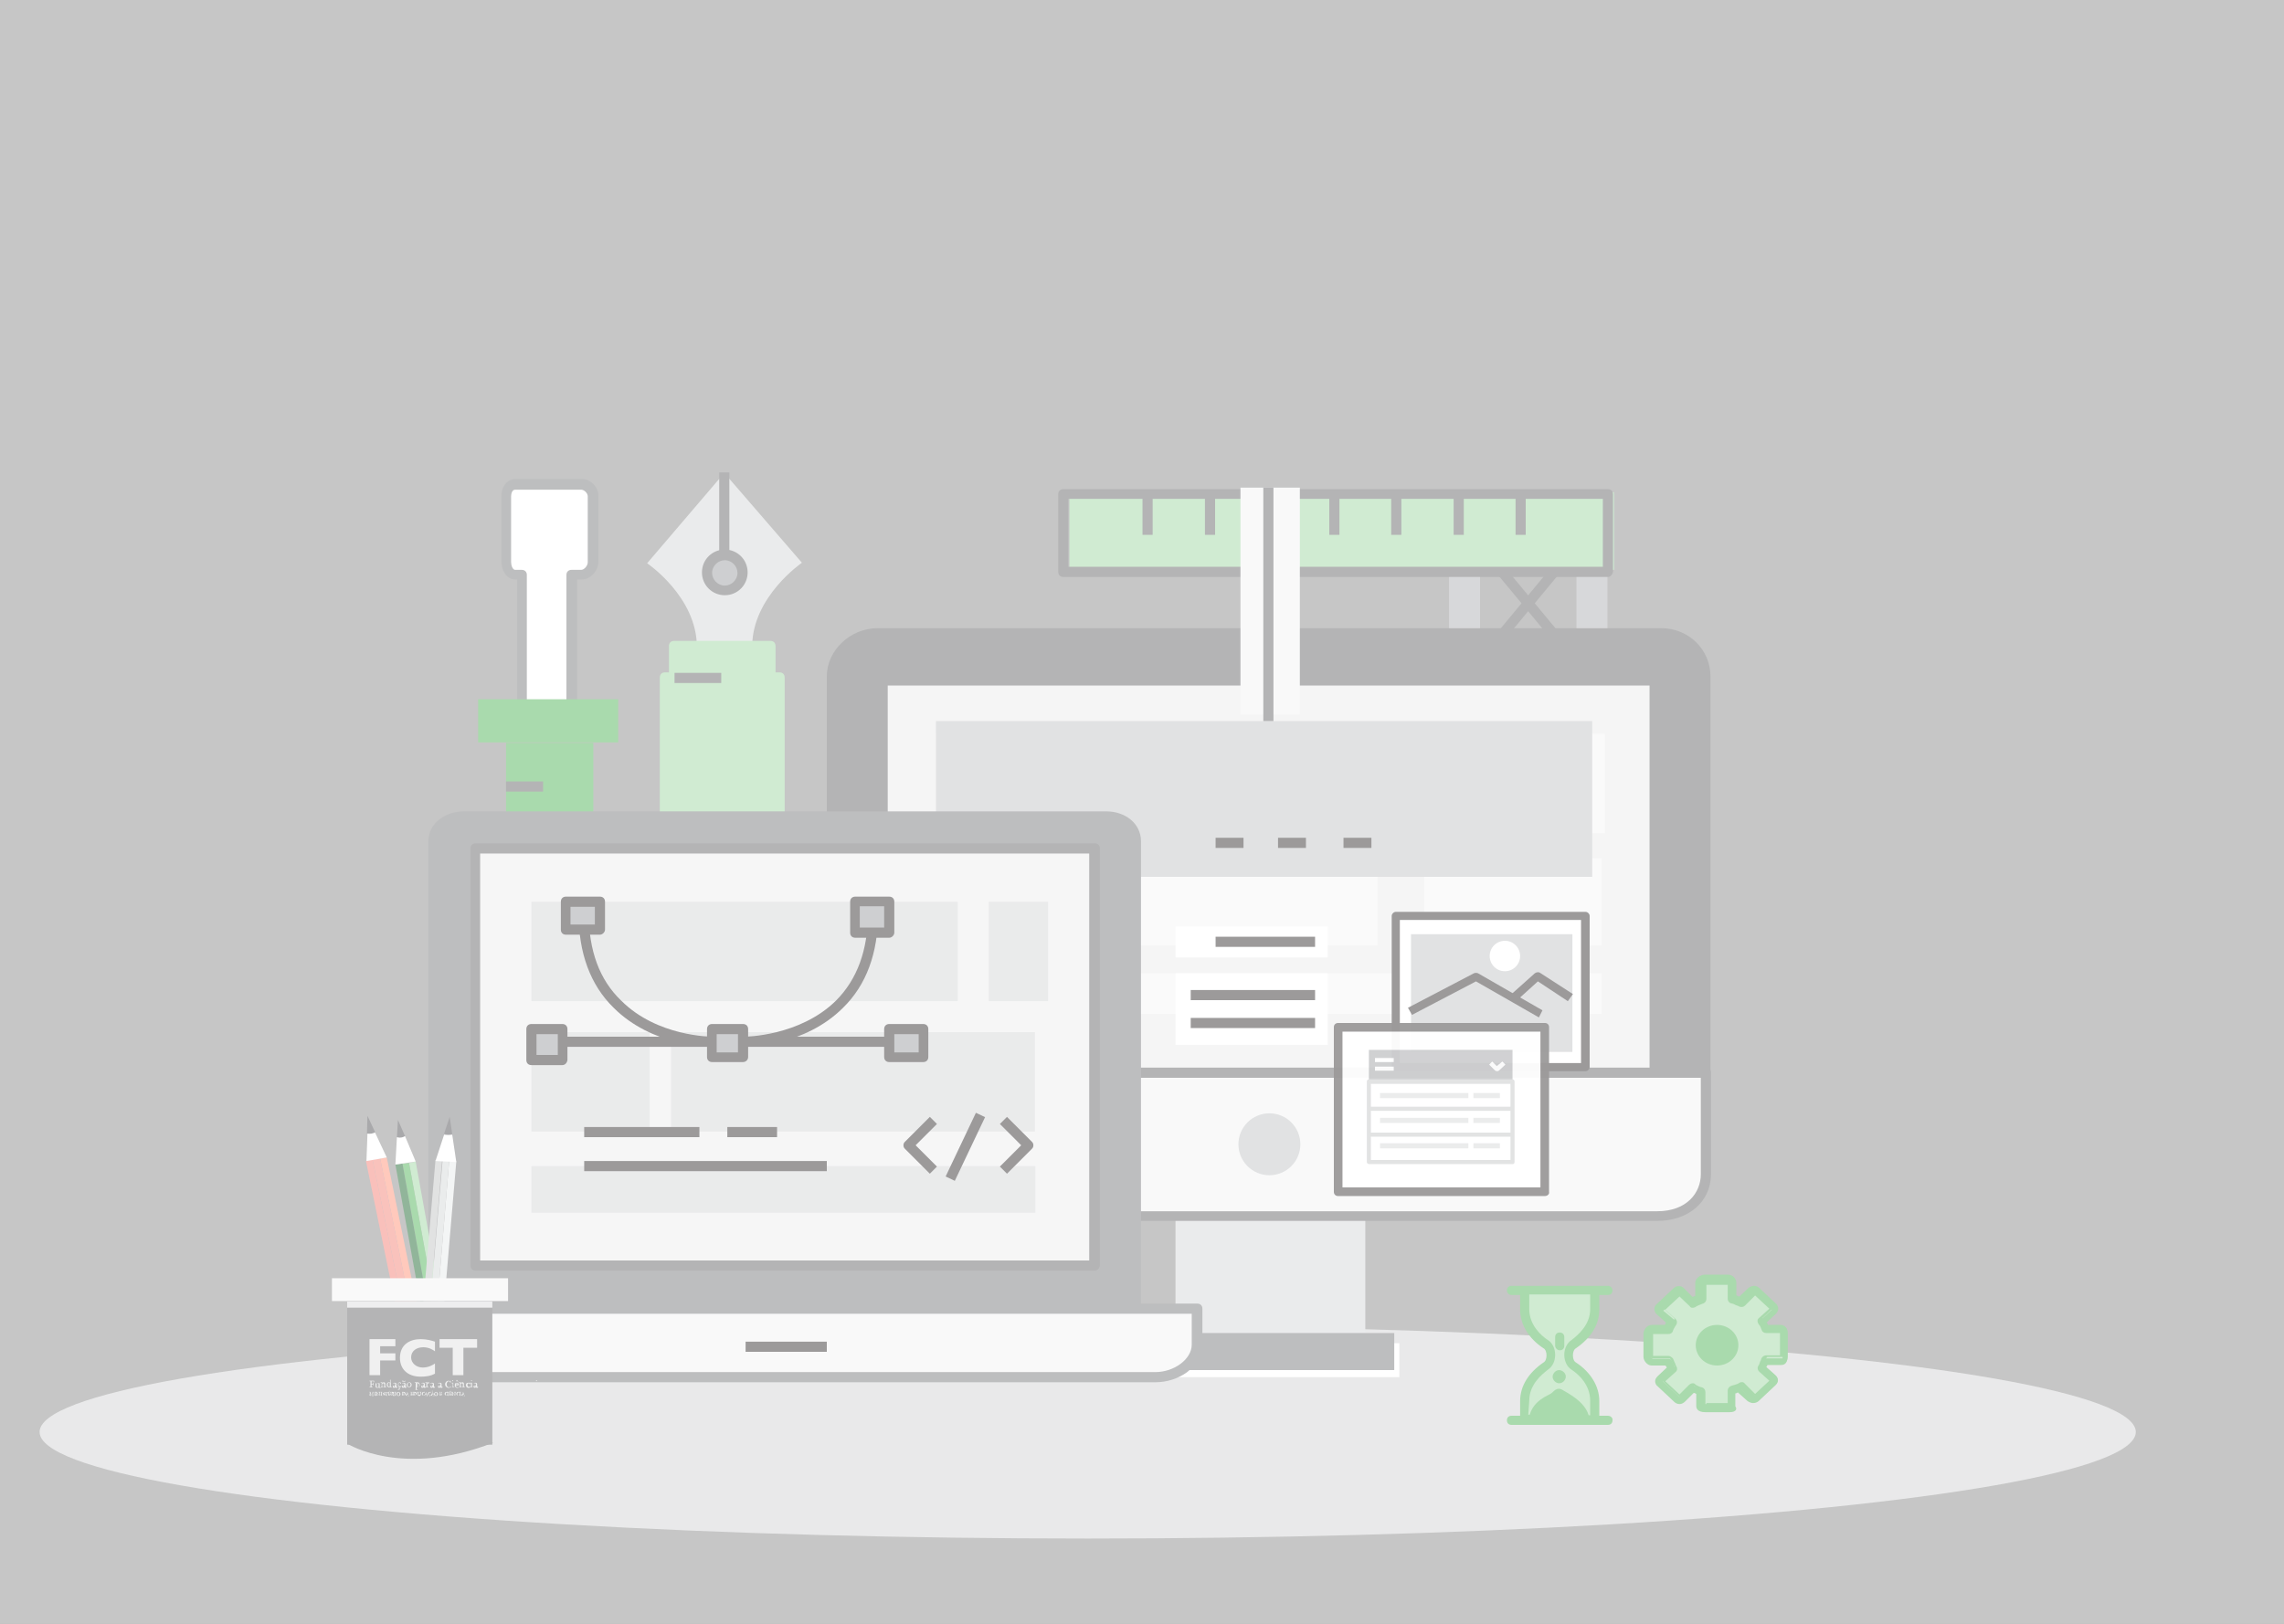 <?xml version="1.0" encoding="utf-8"?>
<!-- Generator: Adobe Illustrator 19.0.0, SVG Export Plug-In . SVG Version: 6.00 Build 0)  -->
<svg version="1.1" id="Layer_1" xmlns="http://www.w3.org/2000/svg" xmlns:xlink="http://www.w3.org/1999/xlink" x="0px" y="0px"
	 viewBox="377 247.2 450 320" style="enable-background:new 377 247.2 450 320;" xml:space="preserve">
<rect x="377" y="247.2" width="450" height="320" fill="#808080" stroke="none"/>
<style type="text/css">
	.st0{opacity:0.65;fill:#F8F9FA;}
	.st1{fill:#A7A9AC;}
	.st2{fill:none;}
	.st3{fill:#58595B;}
	.st4{fill:#FFFFFF;}
	.st5{fill:#6D6E71;}
	.st6{fill:#41AD49;}
	.st7{fill:#231F20;}
	.st8{fill:#D1D3D4;}
	.st9{fill:#939598;}
	.st10{fill:#F1F2F2;}
	.st11{fill:#E2F3E4;}
	.st12{fill:#96D29B;}
	.st13{fill:#BCBEC0;}
	.st14{opacity:0.86;fill:#FFFFFF;}
	.st15{opacity:0.5;}
	.st16{opacity:0.55;}
	.st17{opacity:0.95;}
	.st18{fill:#0B5C20;}
	.st19{fill:#404045;}
	.st20{fill:#363338;}
	.st21{fill:#3D3D42;}
	.st22{fill:#FAFAFA;}
	.st23{fill:#E5E8E8;}
	.st24{fill:#D1D4D4;}
	.st25{fill:#BDBFBF;}
	.st26{fill:#FF876B;}
	.st27{fill:#F2786B;}
	.st28{fill:#F27369;}
	.st29{fill:#F2F2F2;}
	.st30{fill:#D9D9DB;}
	.st31{opacity:0.8;}
	.st32{fill-rule:evenodd;clip-rule:evenodd;fill:#FFFFFF;}
	.st33{opacity:0.55;fill:#FFFFFF;enable-background:new    ;}
</style>
<g id="Layer_1_1_">
</g>
<ellipse class="st0" cx="591.3" cy="529.4" rx="206.5" ry="21"/>
<g>
	<g>
		<rect x="687.6" y="355" class="st1" width="6.1" height="22.7"/>
		<rect x="662.5" y="355" class="st1" width="6.1" height="22.7"/>
		<g>
			<line class="st2" x1="668.6" y1="355" x2="687.6" y2="377.9"/>
			
				<rect x="663.3" y="365.4" transform="matrix(-0.639 -0.77 0.77 -0.639 829.178 1122.262)" class="st3" width="29.7" height="2"/>
		</g>
		<g>
			<line class="st2" x1="668.6" y1="377.9" x2="687.6" y2="355"/>
			
				<rect x="677.2" y="351.6" transform="matrix(-0.77 -0.638 0.638 -0.77 966.092 1081.433)" class="st3" width="2" height="29.7"/>
		</g>
	</g>
	<g>
		<g>
			<g>
				<path class="st4" d="M489.7,360.5h1.9c1.2,0,2.3-1.3,2.3-2.5v-13c0-1.2-1.1-2.3-2.3-2.3h-13c-1.2,0-1.8,1.1-1.8,2.3v13
					c0,1.2,0.6,2.5,1.8,2.5h1.3v27h9.8V360.5z"/>
				<path class="st5" d="M489.7,388.4h-9.8c-0.6,0-1-0.4-1-1v-26h-0.3c-1.8,0-2.8-1.8-2.8-3.5v-13c0-1.9,1.2-3.3,2.8-3.3h13
					c1.8,0,3.3,1.6,3.3,3.3v13c0,1.8-1.6,3.5-3.3,3.5h-0.9v26C490.6,388,490.2,388.4,489.7,388.4z M480.8,386.5h7.8v-26
					c0-0.6,0.4-1,1-1h1.9c0.6,0,1.3-0.8,1.3-1.5v-13c0-0.6-0.7-1.3-1.3-1.3h-13c-0.6,0-0.8,0.8-0.8,1.3v13c0,0.6,0.3,1.5,0.8,1.5
					h1.3c0.6,0,1,0.4,1,1V386.5z"/>
			</g>
		</g>
		<g>
			<g>
				<rect x="476.7" y="393.6" class="st6" width="17.2" height="28.8"/>
				<g>
					<rect x="471.2" y="385" class="st6" width="27.6" height="8.5"/>
					<path class="st6" d="M472.2,392.6h25.6V386h-25.6V392.6z"/>
				</g>
			</g>
			<g>
				<rect x="476.7" y="401.2" class="st3" width="7.3" height="2"/>
			</g>
			<g>
				<rect x="476.7" y="409.1" class="st7" width="7.3" height="2"/>
			</g>
		</g>
	</g>
	<g>
		<path class="st8" d="M519.8,374.6h5.4c0-9.8,9.8-16.5,9.8-16.5l-15.3-17.7l-15.2,17.8c0,0,9.8,6.6,9.8,16.5H519.8z"/>
		<g>
			<rect x="518.7" y="340.3" class="st3" width="2" height="16"/>
		</g>
		<g>
			<circle class="st9" cx="519.8" cy="360.1" r="3.5"/>
			<path class="st3" d="M519.8,364.5c-2.5,0-4.5-2-4.5-4.5c0-2.5,2-4.5,4.5-4.5c2.5,0,4.5,2,4.5,4.5
				C524.3,362.5,522.3,364.5,519.8,364.5z M519.8,357.6c-1.3,0-2.5,1.1-2.5,2.5c0,1.3,1.1,2.5,2.5,2.5c1.3,0,2.5-1.1,2.5-2.5
				C522.3,358.8,521.2,357.6,519.8,357.6z"/>
		</g>
		<g>
			<g>
				<rect x="508" y="437.1" class="st10" width="22.7" height="8"/>
				<path class="st7" d="M530.7,446.1H508c-0.6,0-1-0.4-1-1v-8c0-0.6,0.4-1,1-1h22.7c0.6,0,1,0.4,1,1v8
					C531.7,445.7,531.3,446.1,530.7,446.1z M509,444.1h20.7v-6H509V444.1z"/>
			</g>
			<g>
				<polygon class="st11" points="530.7,380.7 528.9,380.7 528.9,374.6 509.9,374.6 509.9,380.7 508,380.7 508,437.1 530.7,437.1 
									"/>
				<path class="st12" d="M530.7,438.1H508c-0.6,0-1-0.4-1-1v-56.4c0-0.6,0.4-1,1-1h0.8v-5.2c0-0.6,0.4-1,1-1h19c0.6,0,1,0.4,1,1
					v5.2h0.8c0.6,0,1,0.4,1,1v56.4C531.7,437.7,531.3,438.1,530.7,438.1z"/>
			</g>
		</g>
		<g>
			<rect x="509.9" y="379.8" class="st3" width="9.2" height="2"/>
		</g>
	</g>
	<g>
		<rect x="608.6" y="486.8" class="st8" width="37.4" height="25.1"/>
		<g>
			<path class="st3" d="M714,380.5c0-5.2-4.2-9.5-9.7-9.5H549.9c-5.4,0-10,4.4-10,9.5v78.1H714V380.5z"/>
			<g>
				<path class="st10" d="M539.9,458.6v20c0,5.2,4.5,8.3,9.9,8.3h153.7c5.4,0,9.6-3,9.6-8.3v-20H539.9z"/>
				<path class="st3" d="M703.5,487.8H549.8c-6.4,0-10.9-3.8-10.9-9.2v-20c0-0.6,0.4-1,1-1h173.2c0.6,0,1,0.4,1,1v20
					C714.1,484,709.7,487.8,703.5,487.8z M540.9,459.6v19c0,3.5,2.8,7.3,8.9,7.3h153.7c5.9,0,8.6-3.7,8.6-7.3v-19H540.9z"/>
			</g>
		</g>
		<circle class="st13" cx="627.1" cy="472.7" r="6.1"/>
		<g>
			<rect x="601.2" y="511.9" class="st4" width="51.5" height="6.7"/>
			<path class="st5" d="M602.2,517.2h49.5v-7.3h-49.5V517.2z"/>
		</g>
		<g>
			<rect x="550.9" y="381.3" class="st14" width="152" height="77.2"/>
			<path class="st3" d="M702.9,459.6h-152c-0.6,0-1-0.4-1-1v-77.3c0-0.6,0.4-1,1-1h152c0.6,0,1,0.4,1,1v77.2
				C703.9,459.2,703.5,459.6,702.9,459.6z M551.9,457.6H702v-75.3H551.9V457.6z"/>
		</g>
		<g class="st15">
			<rect x="561.4" y="391.8" class="st4" width="131.8" height="19.6"/>
			<rect x="561.4" y="416.3" class="st4" width="87" height="17.2"/>
			<rect x="657.6" y="416.3" class="st4" width="35" height="17.2"/>
			<rect x="561.4" y="439" class="st4" width="131.2" height="8"/>
		</g>
	</g>
	<g>
		<rect x="561.4" y="389.3" class="st13" width="129.3" height="30.7"/>
	</g>
	<g>
		<path class="st5" d="M601.8,413c0-3.6-3.2-5.9-6.8-5.9H468.4c-3.6,0-7,2.3-7,5.9v92.2h140.4L601.8,413L601.8,413z"/>
		<g>
			<path class="st10" d="M450.4,505.2v7.1c0,3.6,4.3,6.4,8.4,6.4h145.8c4.2,0,8.2-2.8,8.2-6.4v-7.1H450.4z"/>
			<path class="st5" d="M604.6,519.6H458.8c-4.5,0-9.4-3-9.4-7.4v-7.1c0-0.6,0.4-1,1-1h162.5c0.6,0,1,0.4,1,1v7.1c0,2-1.1,3.9-3,5.4
				C609.1,518.9,606.9,519.6,604.6,519.6z M451.4,506.1v6.1c0,3,4,5.4,7.4,5.4h145.8c3.8,0,7.2-2.6,7.2-5.4v-6.1H451.4z"/>
		</g>
		<g>
			<rect x="470.7" y="414.4" class="st14" width="122" height="82.2"/>
			<path class="st3" d="M592.6,497.6H470.7c-0.6,0-1-0.4-1-1v-82.2c0-0.6,0.4-1,1-1h122c0.6,0,1,0.4,1,1v82.2
				C593.6,497.2,593.2,497.6,592.6,497.6z M471.6,495.6h120v-80.2h-120V495.6z"/>
		</g>
		<g>
			<rect x="523.9" y="511.6" class="st7" width="16" height="2"/>
		</g>
		<g class="st16">
			<rect x="571.8" y="424.9" class="st13" width="11.7" height="19.6"/>
			<rect x="481.7" y="424.9" class="st13" width="84" height="19.6"/>
			<rect x="481.7" y="450.6" class="st13" width="23.3" height="19.6"/>
			<rect x="509.2" y="450.6" class="st13" width="71.7" height="19.6"/>
			<rect x="481.7" y="477" class="st13" width="99.3" height="9.2"/>
		</g>
	</g>
	<g>
		<g>
			<g>
				<path class="st7" d="M560.2,478.5l-4.9-4.9c-0.2-0.2-0.3-0.4-0.3-0.7s0.1-0.5,0.3-0.7l4.9-4.9l1.4,1.4l-4.2,4.2l4.2,4.2
					L560.2,478.5z"/>
			</g>
			<g>
				<path class="st7" d="M575.4,478.5l-1.4-1.4l4.2-4.2l-4.2-4.2l1.4-1.4l4.9,4.9c0.2,0.2,0.3,0.4,0.3,0.7s-0.1,0.5-0.3,0.7
					L575.4,478.5z"/>
			</g>
			<g>
				
					<rect x="566.4" y="465.9" transform="matrix(-0.903 -0.429 0.429 -0.903 876.707 1143.599)" class="st7" width="2" height="13.9"/>
			</g>
		</g>
	</g>
	<g>
		<g>
			<rect x="487.8" y="451.5" class="st7" width="64.4" height="2"/>
		</g>
		<g>
			<rect x="517.2" y="450" class="st9" width="6.1" height="5.5"/>
			<path class="st7" d="M523.4,456.5h-6.1c-0.6,0-1-0.4-1-1V450c0-0.6,0.4-1,1-1h6.1c0.6,0,1,0.4,1,1v5.5
				C524.4,456.1,523.9,456.5,523.4,456.5z M518.2,454.6h4.2V451h-4.2V454.6z"/>
		</g>
		<g>
			<rect x="481.7" y="450" class="st9" width="6.1" height="6.1"/>
			<path class="st7" d="M487.8,457.1h-6.1c-0.6,0-1-0.4-1-1V450c0-0.6,0.4-1,1-1h6.1c0.6,0,1,0.4,1,1v6.1
				C488.7,456.7,488.3,457.1,487.8,457.1z M482.7,455.1h4.2V451h-4.2V455.1z"/>
		</g>
		<g>
			<rect x="552.2" y="450" class="st9" width="6.7" height="5.5"/>
			<path class="st7" d="M558.9,456.5h-6.7c-0.6,0-1-0.4-1-1V450c0-0.6,0.4-1,1-1h6.7c0.6,0,1,0.4,1,1v5.5
				C559.9,456.1,559.5,456.5,558.9,456.5z M553.2,454.6h4.8V451h-4.8V454.6z"/>
		</g>
		<g>
			<path class="st7" d="M523.7,453.5C523.6,453.5,523.6,453.5,523.7,453.5v-2l0,0c0.2,0,10.9-0.1,18-7.1c4.2-4.2,6.3-10,6.3-17.2h2
				c0,7.8-2.3,14.1-6.9,18.6C535.5,453.4,524.5,453.5,523.7,453.5z"/>
		</g>
		<g>
			<path class="st7" d="M517.3,453.5c-0.8,0-11.8-0.1-19.4-7.7c-4.6-4.5-6.9-10.8-6.9-18.6h2c0,7.3,2.1,13.1,6.4,17.2
				c7.1,7.1,17.7,7.1,18,7.1l0,0L517.3,453.5C517.4,453.5,517.3,453.5,517.3,453.5z"/>
		</g>
		<g>
			<rect x="545.4" y="424.9" class="st9" width="6.7" height="6.1"/>
			<path class="st7" d="M552.2,432h-6.7c-0.6,0-1-0.4-1-1v-6.1c0-0.6,0.4-1,1-1h6.7c0.6,0,1,0.4,1,1v6.1
				C553.2,431.5,552.7,432,552.2,432z M546.4,430h4.8v-4.2h-4.8V430z"/>
		</g>
		<g>
			<rect x="488.4" y="424.9" class="st9" width="6.7" height="5.5"/>
			<path class="st7" d="M495.2,431.4h-6.7c-0.6,0-1-0.4-1-1v-5.5c0-0.6,0.4-1,1-1h6.7c0.6,0,1,0.4,1,1v5.5
				C496.2,430.9,495.7,431.4,495.2,431.4z M489.4,429.4h4.8v-3.5h-4.8V429.4z"/>
		</g>
	</g>
	<g>
		<rect x="492.1" y="469.3" class="st7" width="22.7" height="2"/>
	</g>
	<g>
		<rect x="520.3" y="469.3" class="st7" width="9.8" height="2"/>
	</g>
	<g>
		<rect x="492.1" y="476" class="st7" width="47.8" height="2"/>
	</g>
	<g>
		<rect x="616.5" y="412.3" class="st7" width="5.5" height="2"/>
	</g>
	<g>
		<rect x="628.8" y="412.3" class="st7" width="5.5" height="2"/>
	</g>
	<g>
		<rect x="641.7" y="412.3" class="st7" width="5.5" height="2"/>
	</g>
	<g>
		<g>
			<rect x="652" y="427.7" class="st4" width="37.4" height="29.8"/>
			<path class="st7" d="M689.4,458.3H652c-0.4,0-0.8-0.4-0.8-0.8v-29.8c0-0.4,0.4-0.8,0.8-0.8h37.4c0.4,0,0.8,0.4,0.8,0.8v29.8
				C690.2,457.9,689.8,458.3,689.4,458.3z M652.8,456.7h35.7v-28.2h-35.7V456.7z"/>
		</g>
		<rect x="655" y="431.3" class="st13" width="31.8" height="23.2"/>
		<g>
			<path class="st7" d="M680.2,447.7l-12.4-7.1l-12.6,6.6l-0.8-1.4l13-6.8c0.2-0.1,0.6-0.1,0.8,0l12.7,7.3L680.2,447.7z"/>
		</g>
		<g>
			<path class="st7" d="M685.9,444.5l-5.9-3.9l-4.2,3.8l-1.1-1.2l4.7-4.2c0.3-0.2,0.7-0.3,1-0.1l6.5,4.2L685.9,444.5z"/>
		</g>
		<circle class="st4" cx="673.5" cy="435.6" r="3"/>
	</g>
	<rect x="608.6" y="429.8" class="st4" width="30" height="6.1"/>
	<rect x="608.6" y="439" class="st4" width="30" height="14.1"/>
	<g>
		<rect x="616.5" y="431.8" class="st7" width="19.6" height="2"/>
	</g>
	<g>
		<rect x="611.6" y="442.3" class="st7" width="24.5" height="2"/>
	</g>
	<g>
		<rect x="611.6" y="447.8" class="st7" width="24.5" height="2"/>
	</g>
	<g>
		<g>
			<polygon class="st12" points="695,359.5 587.7,359.5 587.7,344.2 641.4,344.2 695,344.2 			"/>
			<path class="st3" d="M693.8,360.9H586.5c-0.6,0-1-0.4-1-1v-15.3c0-0.6,0.4-1,1-1h107.3c0.6,0,1,0.4,1,1v15.3
				C694.7,360.4,694.3,360.9,693.8,360.9z M587.5,358.9h105.3v-13.4H587.5V358.9z"/>
		</g>
		<g>
			<line class="st2" x1="639.9" y1="352.6" x2="639.9" y2="344.6"/>
			<rect x="638.9" y="344.6" class="st3" width="2" height="8"/>
		</g>
		<g>
			<line class="st2" x1="652.1" y1="352.6" x2="652.1" y2="344.6"/>
			<rect x="651.1" y="344.6" class="st3" width="2" height="8"/>
		</g>
		<g>
			<line class="st2" x1="664.4" y1="352.6" x2="664.4" y2="344.6"/>
			<rect x="663.4" y="344.6" class="st3" width="2" height="8"/>
		</g>
		<g>
			<line class="st2" x1="676.6" y1="352.6" x2="676.6" y2="344.6"/>
			<rect x="675.6" y="344.6" class="st3" width="2" height="8"/>
		</g>
		<g>
			<line class="st2" x1="627.6" y1="352.6" x2="627.6" y2="344.6"/>
			<rect x="626.6" y="344.6" class="st7" width="2" height="8"/>
		</g>
		<g>
			<line class="st2" x1="615.3" y1="352.6" x2="615.3" y2="344.6"/>
			<rect x="614.4" y="344.6" class="st3" width="2" height="8"/>
		</g>
		<g>
			<line class="st2" x1="603" y1="352.6" x2="603" y2="344.6"/>
			<rect x="602.1" y="344.6" class="st3" width="2" height="8"/>
		</g>
	</g>
	<rect x="621.4" y="343.3" class="st10" width="11.7" height="44.7"/>
	<g>
		<rect x="625.9" y="343.3" class="st3" width="2" height="46"/>
	</g>
	<g class="st17">
		<g>
			<rect x="639.9" y="449.5" class="st4" width="40.8" height="32.5"/>
			<path class="st7" d="M681.4,482.9h-40.8c-0.5,0-0.8-0.4-0.8-0.8v-32.5c0-0.5,0.4-0.8,0.8-0.8h40.8c0.5,0,0.8,0.4,0.8,0.8v32.5
				C682.3,482.5,681.9,482.9,681.4,482.9z M641.5,481.2h39v-30.7h-39V481.2z"/>
		</g>
		<g>
			<rect x="646.7" y="454.1" class="st9" width="28.3" height="6.2"/>
			<g>
				<rect x="646.7" y="460.3" class="st4" width="28.3" height="15.9"/>
				<path class="st13" d="M675,476.6h-28.3c-0.2,0-0.4-0.2-0.4-0.4v-15.9c0-0.2,0.2-0.4,0.4-0.4H675c0.2,0,0.4,0.2,0.4,0.4v15.9
					C675.4,476.5,675.2,476.6,675,476.6z M647.1,475.8h27.5v-15h-27.5V475.8z"/>
			</g>
			<g>
				<rect x="647.9" y="455.7" class="st4" width="3.7" height="0.8"/>
			</g>
			<g>
				<rect x="647.9" y="457.4" class="st4" width="3.7" height="0.8"/>
			</g>
			<g>
				<path class="st4" d="M671.9,458.3c-0.1,0-0.2-0.1-0.3-0.1l-1.2-1.2l0.6-0.6l0.9,0.9l1.1-0.9l0.6,0.6l-1.3,1.2
					C672.1,458.3,672.1,458.3,671.9,458.3z"/>
			</g>
			<g>
				<rect x="646.7" y="465.3" class="st13" width="28.3" height="0.8"/>
			</g>
			<g>
				<rect x="646.7" y="470.4" class="st13" width="28.3" height="0.8"/>
			</g>
			<g>
				<rect x="648.9" y="462.6" class="st8" width="17.4" height="1"/>
				<rect x="667.3" y="462.6" class="st8" width="5.2" height="1"/>
			</g>
			<g>
				<rect x="648.9" y="467.5" class="st8" width="17.4" height="1"/>
				<rect x="667.3" y="467.5" class="st8" width="5.2" height="1"/>
			</g>
			<g>
				<rect x="648.9" y="472.5" class="st8" width="17.4" height="1"/>
				<rect x="667.3" y="472.5" class="st8" width="5.2" height="1"/>
			</g>
		</g>
	</g>
	<g>
		<g>
			<g>
				<path class="st12" d="M718.4,524.3v-3.1c0.3-0.2,1.2-0.4,1.7-0.7l2.3,2.2c0.2,0.2,0.6,0.2,0.8,0l3.3-3.1c0.2-0.2,0.2-0.6,0-0.8
					l-2.4-2c0.3-0.6,0.6-1.2,0.7-1.5h3.3c0.3,0,0.4-0.6,0.4-0.9v-4.5c0-0.3-0.1-0.9-0.4-0.9h-3.3c-0.2-0.6-0.5-1-0.7-1.5l2.4-2.1
					c0.2-0.2,0.2-0.5,0-0.7l-3.3-3.1c-0.2-0.2-0.6-0.2-0.8,0l-2.3,2.2c-0.6-0.3-1.4-0.6-1.7-0.7v-3.1c0-0.3-0.3-0.6-0.6-0.6H713
					c-0.3,0-0.9,0.3-0.9,0.6v3.1c-0.7,0.2-1.1,0.4-1.7,0.7l-2.3-2.2c-0.2-0.2-0.6-0.2-0.8,0l-3.3,3.1c-0.2,0.2-0.2,0.6,0,0.8l2.4,2
					c-0.3,0.6-0.6,0.9-0.7,1.5h-3.3c-0.3,0-0.6,0.6-0.6,0.9v4.5c0,0.3,0.3,0.9,0.6,0.9h3.3c0.2,0.3,0.5,1,0.7,1.5l-2.4,2.1
					c-0.2,0.2-0.2,0.5,0,0.7l3.3,3.1c0.2,0.2,0.6,0.2,0.8,0l2.2-2.2c0.6,0.3,0.9,0.6,1.7,0.7v3.1c0,0.3,0.6,0.3,0.9,0.3h4.7
					C718.1,524.6,718.4,524.6,718.4,524.3z"/>
			</g>
			<g>
				<path class="st6" d="M717.8,525.2H713c-0.9,0-1.4-0.3-1.4-0.8v-2.8c-0.4-0.2-0.6-0.2-0.9-0.4l-1.9,1.9c-0.5,0.4-1.2,0.4-1.6,0
					l-3.3-3.1c-0.2-0.2-0.3-0.5-0.3-0.7c0-0.2,0.1-0.6,0.3-0.7l2-1.9c-0.1-0.2-0.2-0.4-0.3-0.6c-0.1-0.1-0.1-0.2-0.2-0.3h-2.9
					c-0.7,0-1.2-0.9-1.2-1.3v-4.5c0-0.5,0.5-1.3,1.2-1.3h2.9c0.2-0.3,0.3-0.6,0.5-0.9l-2-1.8c-0.5-0.4-0.5-1.1,0-1.5l3.3-3.1
					c0.4-0.4,1.1-0.4,1.6,0l2,1.9c0.3-0.2,0.6-0.3,0.9-0.5v-2.8c0-0.6,0.9-1.2,1.4-1.2h4.7c0.6,0,1.1,0.6,1.1,1.2v2.8
					c0.1,0.1,0.2,0.1,0.4,0.2c0.2,0.1,0.5,0.2,0.7,0.3l2-2c0.4-0.4,1.2-0.4,1.6,0l3.3,3.1c0.5,0.4,0.5,1,0,1.4l-2,1.9
					c0.2,0.3,0.3,0.6,0.5,0.9h2.9c0.2,0,0.9,0.2,0.9,1.3v4.5c0,1.3-0.6,1.3-0.9,1.3h-3c-0.1,0.1-0.1,0.2-0.2,0.3
					c-0.1,0.2-0.2,0.4-0.2,0.6l2,1.8c0.2,0.2,0.3,0.5,0.3,0.8s-0.1,0.6-0.3,0.7l-3.3,3.1c-0.4,0.4-1.2,0.4-1.6,0l-2-2
					c-0.2,0.1-0.5,0.2-0.8,0.3c-0.2,0.1-0.2,0.1-0.3,0.2v2.8C718.9,524.9,718.5,525.2,717.8,525.2z M712.8,524.1c0.1,0,0.2,0,0.3,0
					h4.7c0,0,0,0,0.1,0v-2.9c0-0.2,0.1-0.4,0.3-0.5c0.2-0.1,0.5-0.2,0.8-0.3c0.3-0.2,0.7-0.2,1-0.4c0.2-0.1,0.5-0.1,0.6,0.1l2.3,2.2
					l3.4-3.1l-2.3-2c-0.2-0.2-0.2-0.4-0.1-0.6c0.2-0.2,0.3-0.6,0.4-0.9c0.1-0.2,0.2-0.5,0.3-0.6c0.1-0.2,0.3-0.2,0.5-0.2h3.1
					c0-0.1,0-0.2,0-0.3v-4.5c0-0.2,0-0.2,0-0.3h-3.1c-0.2,0-0.5-0.2-0.6-0.4c-0.2-0.5-0.3-0.8-0.6-1.1c-0.1-0.1-0.1-0.2-0.2-0.3
					c-0.1-0.2-0.1-0.5,0.1-0.6l2.3-2.1l-3.3-3.1l-2.4,2.2c-0.2,0.2-0.4,0.2-0.6,0.1c-0.2-0.2-0.6-0.2-0.9-0.4
					c-0.3-0.1-0.6-0.2-0.8-0.3c-0.2-0.1-0.3-0.2-0.3-0.5v-3.1l-0.1-0.1h-4.6c-0.1,0-0.2,0.1-0.3,0.2v3.1c0,0.2-0.2,0.5-0.4,0.5
					c-0.5,0.2-0.9,0.3-1.3,0.6l-0.2,0.2c-0.2,0.1-0.5,0.1-0.6-0.1l-2.3-2.2l-3.3,3.1l2.4,2c0.2,0.2,0.2,0.4,0.1,0.6
					c-0.1,0.1-0.1,0.2-0.2,0.3c-0.2,0.4-0.4,0.6-0.6,1.1c-0.1,0.2-0.3,0.4-0.6,0.4h-3.2c-0.1,0.1-0.2,0.2-0.2,0.3v4.5
					c0,0.1,0.1,0.2,0.2,0.3h3.2c0.2,0,0.4,0.1,0.5,0.2c0.1,0.2,0.2,0.4,0.3,0.6c0.2,0.3,0.2,0.6,0.4,0.9c0.1,0.2,0.1,0.5-0.1,0.6
					l-2.3,2.1l3.3,3.1l2.2-2.2c0.2-0.2,0.5-0.2,0.6-0.1l0.2,0.2c0.5,0.2,0.8,0.4,1.3,0.6c0.2,0.1,0.4,0.2,0.4,0.5L712.8,524.1
					L712.8,524.1z"/>
				<path class="st6" d="M717.8,525.5H713c-1.6,0-1.8-0.8-1.8-1.2v-2.4c-0.2-0.1-0.3-0.2-0.5-0.2l-1.7,1.7c-0.3,0.3-0.7,0.5-1.1,0.5
					l0,0c-0.4,0-0.8-0.2-1-0.4l-3.3-3.1c-0.3-0.2-0.5-0.6-0.5-1s0.2-0.7,0.5-1l1.8-1.7c-0.1-0.2-0.1-0.2-0.2-0.3l-0.1-0.1h-2.7
					c-0.9,0-1.6-1-1.6-1.7V510c0-0.6,0.6-1.7,1.6-1.7h2.6c0.1-0.2,0.2-0.3,0.2-0.5l-1.8-1.6c-0.6-0.6-0.6-1.5,0-2l3.3-3.1
					c0.6-0.6,1.6-0.6,2.1,0l1.7,1.7c0.2-0.1,0.3-0.2,0.5-0.2V500c0-0.9,1.1-1.6,1.8-1.6h4.7c0.9,0,1.6,0.8,1.6,1.6v2.5h0.1
					c0.2,0.1,0.3,0.2,0.5,0.2l1.8-1.7c0.3-0.2,0.7-0.4,1.1-0.4l0,0c0.4,0,0.8,0.2,1,0.4l3.3,3.1c0.6,0.6,0.6,1.4,0,2l-1.8,1.7
					c0.1,0.2,0.2,0.3,0.2,0.5h2.6c0.3,0,1.3,0.2,1.3,1.7v4.5c0,1.7-1,1.7-1.3,1.7h-2.7v0.1c-0.1,0.1-0.1,0.2-0.2,0.3l1.8,1.6
					c0.3,0.3,0.5,0.6,0.5,1s-0.2,0.7-0.5,1l-3.3,3.1c-0.2,0.2-0.6,0.4-1.1,0.4l0,0c-0.4,0-0.8-0.2-1.1-0.4l-1.9-1.7
					c-0.2,0.1-0.3,0.2-0.5,0.2h-0.1v2.5C719.3,524.7,719.2,525.5,717.8,525.5z M710.6,520.7l0.2,0.2c0.3,0.2,0.6,0.3,0.9,0.4
					l0.2,0.1v3c0,0.2,0,0.5,1,0.5h4.7c0.7,0,0.7-0.3,0.7-0.5v-3.1l0.6-0.2l0.2,0.3l-0.2-0.4c0.2-0.1,0.5-0.2,0.7-0.2l0.2-0.1
					l2.2,2.1c0.2,0.2,0.3,0.2,0.5,0.2l0,0c0.2,0,0.4-0.1,0.5-0.2l3.3-3.1c0.2-0.2,0.2-0.3,0.2-0.5s-0.1-0.3-0.2-0.5l-2.2-2l0.2-0.2
					c0.1-0.2,0.2-0.4,0.2-0.6l0.2-0.6h3.2c0.5,0,0.5-0.6,0.5-1v-4.5c0-0.4-0.1-1-0.5-1H725l-0.1-0.2c-0.2-0.3-0.2-0.6-0.4-0.9
					l-0.2-0.2l2.3-2c0.2-0.2,0.2-0.6,0-0.9l-3.3-3.1c-0.2-0.2-0.8-0.2-1,0l-2.2,2.1l-0.2-0.1c-0.2-0.1-0.5-0.2-0.7-0.2l-0.6-0.2
					v-3.1c0-0.3-0.3-0.8-0.7-0.8h-4.7c-0.4,0-1,0.4-1,0.8v3l-0.2,0.1c-0.4,0.2-0.6,0.2-0.9,0.4l-0.2,0.2l-2.2-2.1
					c-0.2-0.2-0.7-0.2-0.9,0l-3.3,3.1c-0.3,0.2-0.2,0.7,0,0.9l2.2,2l-0.2,0.2c-0.2,0.2-0.3,0.6-0.4,0.9l-0.1,0.2h-3.1
					c-0.4,0-0.8,0.6-0.8,1v4.5c0,0.3,0.3,1,0.8,1h3.2l0.2,0.6c0.1,0.2,0.2,0.4,0.2,0.6l0.2,0.2l-2.3,2c-0.2,0.2-0.2,0.3-0.2,0.5
					c0,0.2,0.1,0.3,0.2,0.5l3.3,3.1c0.2,0.2,0.3,0.2,0.5,0.2l0,0c0.2,0,0.4-0.1,0.6-0.2L710.6,520.7z M718.2,524.5h-5.1
					c-0.2,0-0.2,0-0.3,0h-0.4v-3.2c0-0.1-0.1-0.1-0.1-0.2c-0.6-0.2-0.9-0.3-1.3-0.6l-0.2-0.2c-0.1,0-0.2,0-0.2,0l-2.4,2.5l-3.9-3.7
					l2.6-2.4c0.1-0.1,0.1-0.1,0-0.2c-0.2-0.3-0.3-0.6-0.5-0.9c-0.1-0.2-0.2-0.5-0.3-0.6c0-0.1-0.1-0.1-0.2-0.1h-3.4l-0.2-0.2
					c-0.1-0.1-0.2-0.4-0.3-0.6v-4.5c0-0.2,0.2-0.5,0.3-0.6l0.2-0.2h3.4c0.1,0,0.2-0.1,0.2-0.1c0.2-0.5,0.3-0.9,0.6-1.2l0.2-0.3
					c0-0.1,0-0.2,0-0.2l-2.6-2.4l3.9-3.7l2.5,2.5c0.1,0.1,0.2,0.1,0.2,0l0.2-0.2c0.4-0.2,0.8-0.4,1.3-0.6c0.1,0,0.1-0.1,0.1-0.2
					v-3.2l0.1-0.1c0.1-0.1,0.4-0.3,0.6-0.3h4.9l0.1,0.1c0.1,0.1,0.2,0.2,0.2,0.4v3.1c0,0.1,0,0.1,0.1,0.2c0.2,0.1,0.4,0.2,0.7,0.3
					c0.3,0.2,0.7,0.2,1,0.4c0.1,0,0.2,0,0.2,0l2.6-2.5l3.9,3.7l-2.6,2.4c-0.1,0.1-0.1,0.1,0,0.2l0.2,0.3c0.2,0.4,0.4,0.7,0.6,1.2
					c0,0.1,0.1,0.1,0.2,0.1h3.4l0.1,0.3c0,0.1,0,0.2,0,0.4v4.5c0,0.2,0,0.3,0,0.4l-0.1,0.3h-3.4c-0.1,0-0.1,0-0.2,0.1
					c-0.1,0.2-0.2,0.4-0.3,0.6c-0.2,0.3-0.3,0.6-0.5,0.9c0,0.1,0,0.2,0,0.2l2.6,2.4l-3.9,3.7l-2.6-2.4c-0.1-0.1-0.1-0.1-0.2,0
					c-0.3,0.2-0.7,0.3-1,0.4s-0.6,0.2-0.7,0.3c-0.1,0-0.1,0.1-0.1,0.2v3.2H718.2z M713.2,523.7h4.2v-2.5c0-0.3,0.2-0.6,0.5-0.8
					c0.2-0.1,0.5-0.2,0.9-0.3c0.3-0.1,0.7-0.2,0.9-0.4c0.4-0.2,0.8-0.2,1.1,0.2l2,2l2.8-2.6l-2-1.8c-0.3-0.3-0.4-0.7-0.2-1.1
					c0.2-0.2,0.3-0.6,0.4-0.9c0.2-0.3,0.2-0.6,0.3-0.7c0.2-0.3,0.5-0.5,0.9-0.5h2.7v-4.4H725c-0.4,0-0.8-0.2-0.9-0.6
					c-0.2-0.4-0.2-0.7-0.5-1l-0.2-0.3c-0.2-0.4-0.2-0.8,0.2-1.1l2-1.8l-2.8-2.6l-2,2c-0.3,0.3-0.7,0.3-1.1,0.2
					c-0.2-0.2-0.6-0.2-0.9-0.4s-0.6-0.2-0.9-0.3c-0.3-0.2-0.5-0.5-0.5-0.8v-2.8h-4.2v2.8c0,0.4-0.3,0.8-0.7,0.9
					c-0.5,0.2-0.8,0.3-1.2,0.5l-0.3,0.2c-0.4,0.2-0.9,0.2-1.1-0.2l-2-1.9l-2.8,2.6l2,1.8c0.3,0.3,0.4,0.7,0.2,1.1l-0.2,0.3
					c-0.2,0.4-0.4,0.6-0.5,1c-0.1,0.4-0.5,0.6-0.9,0.6h-3l0,0v4.3h3c0.3,0,0.6,0.2,0.9,0.5c0.1,0.2,0.2,0.4,0.3,0.7
					c0.2,0.3,0.2,0.6,0.4,0.9c0.2,0.3,0.2,0.8-0.2,1.1l-2,1.8l2.8,2.6l1.9-1.9c0.3-0.3,0.8-0.4,1.1-0.2l0.2,0.2
					c0.4,0.2,0.7,0.4,1.2,0.5c0.4,0.1,0.7,0.5,0.7,0.9v2.4H713.2z"/>
			</g>
		</g>
		<g>
			<ellipse class="st6" cx="715.3" cy="512.3" rx="4.2" ry="4"/>
		</g>
	</g>
	<g>
		<path class="st12" d="M677.1,502.4l1.9,7.6l2.7,2.8c0,0,0.6,2.3,0.6,2.5c0,0.2-2.4,2.6-2.4,2.6l-2.6,5l-0.3,3.2
			c0,0,0.6,1.6,0.9,1.3c0.3-0.2,5.3-0.1,5.7,0s7.2-0.2,7.3-0.2c0.2-0.1,0.6-1.7,0.6-2.3c0-0.6-1.6-5.1-1.8-5.5
			c-0.2-0.4-2.6-4-2.9-4.2c-0.2-0.2-0.6-2.3-0.6-2.3s1.9-1.6,2-1.8c0.2-0.2,3.1-5.2,3.1-5.7c0-0.6,0.2-3,0.1-3.4
			c-0.1-0.5-0.7-1.4-1-1.3c-0.3,0.1-12.4,0.3-12.4,0.3L677.1,502.4z"/>
		<g>
			<path class="st6" d="M693.8,526.2h-1.7v-2.9c0-2.9-1.7-5.7-4.6-7.6c-0.4-0.2-0.6-0.8-0.6-1.4c0-0.6,0.2-1.2,0.6-1.4
				c2.9-2,4.6-4.6,4.6-7.6v-2.9h1.7c0.6,0,0.9-0.4,0.9-0.9s-0.4-0.9-0.9-0.9h-19c-0.6,0-0.9,0.4-0.9,0.9s0.4,0.9,0.9,0.9h1.7v2.9
				c0,2.9,1.7,5.7,4.6,7.6c0.4,0.2,0.6,0.8,0.6,1.4c0,0.6-0.2,1.2-0.6,1.4c-2.9,2-4.6,4.6-4.6,7.6v2.9h-1.7c-0.6,0-0.9,0.4-0.9,0.9
				c0,0.6,0.4,0.9,0.9,0.9h19c0.6,0,0.9-0.4,0.9-0.9C694.8,526.6,694.3,526.2,693.8,526.2L693.8,526.2z M678.3,523.2
				c0-3.1,2.4-5.1,3.7-6.1c0.9-0.6,1.4-1.7,1.4-2.9c0-1.3-0.6-2.4-1.4-2.9c-1.4-0.9-3.7-3-3.7-6.1v-2.9h12v2.9
				c0,3.1-2.4,5.1-3.7,6.1c-0.9,0.6-1.4,1.7-1.4,2.9c0,1.3,0.6,2.4,1.4,2.9c1.4,0.9,3.7,3,3.7,6.1v2.9H690c-0.8-2.8-4.4-4.5-5-4.9
				c-1.3-0.9-2,0.4-2.4,0.6c-0.5,0.4-3.4,1.3-4.2,4.2h-0.3L678.3,523.2L678.3,523.2z M687.9,526.9l-8-0.7c0.6,1,3.5,1.9,5,0.7
				c1.4,1.2,2.1-0.7,2.8,0.7L687.9,526.9z"/>
			<path class="st6" d="M684.2,519.8c0.4,0,0.7-0.2,0.9-0.4c0.2-0.2,0.4-0.6,0.4-0.9c0-0.4-0.2-0.7-0.4-0.9
				c-0.2-0.2-0.6-0.4-0.9-0.4c-0.4,0-0.7,0.2-0.9,0.4c-0.2,0.2-0.4,0.6-0.4,0.9c0,0.4,0.2,0.7,0.4,0.9
				C683.5,519.6,683.8,519.8,684.2,519.8L684.2,519.8z"/>
			<path class="st6" d="M684.3,513.3c0.6,0,0.9-0.4,0.9-0.9v-1.7c0-0.6-0.4-0.9-0.9-0.9c-0.6,0-0.9,0.4-0.9,0.9v1.7
				C683.4,512.8,683.8,513.3,684.3,513.3L684.3,513.3z"/>
		</g>
	</g>
</g>
<g id="Layer_2">
</g>
<g>
	<g>
		<polygon class="st12" points="458.9,476.1 467.3,522.6 466,522.7 457.6,476.4 		"/>
		<polygon class="st6" points="457.6,476.4 466,522.7 464.6,523 456.3,476.5 		"/>
		<polygon class="st18" points="454.9,476.7 456.3,476.5 464.6,523 463.3,523.1 		"/>
		<g>
			<path class="st19" d="M455.2,471.4l0.2-3.5l1.4,3.2C456.3,471.4,455.8,471.5,455.2,471.4"/>
			<path class="st4" d="M456.8,471.1l2.1,5l-4,0.6l0.3-5.4C455.8,471.5,456.3,471.4,456.8,471.1"/>
		</g>
		<polygon class="st4" points="463.5,524.4 467.5,523.9 467.3,522.6 463.3,523.1 		"/>
		<polygon class="st20" points="464.4,529.1 468.4,528.6 467.5,523.9 463.5,524.4 		"/>
		<polygon class="st21" points="468.4,528.6 467.5,523.9 466.3,524 467.2,528.7 		"/>
		<polygon class="st22" points="467.3,522.6 467.5,523.9 466.3,524 466.1,522.7 		"/>
		<polygon class="st23" points="466.9,476.1 462.9,523 461.6,522.9 465.5,476 		"/>
		<polygon class="st24" points="465.5,476 461.6,522.8 460.2,522.7 464.2,475.9 		"/>
		<polygon class="st25" points="462.8,475.8 464.1,475.9 460.2,522.7 458.8,522.6 		"/>
		<g>
			<path class="st19" d="M464.5,470.6l1.1-3.3l0.5,3.4C465.6,470.9,465,470.9,464.5,470.6"/>
			<path class="st4" d="M466.1,470.8l0.8,5.4l-4.1-0.2l1.7-5.2C465,470.9,465.6,470.9,466.1,470.8"/>
		</g>
		<polygon class="st4" points="458.7,524 462.8,524.2 462.9,523 458.8,522.6 		"/>
		<polygon class="st20" points="458.3,528.7 462.4,529 462.8,524.2 458.7,524 		"/>
		<polygon class="st21" points="462.4,529 462.8,524.2 461.5,524.1 461.1,528.9 		"/>
		<polygon class="st22" points="462.9,523 462.8,524.2 461.5,524.1 461.7,522.9 		"/>
		<polygon class="st26" points="453.2,475.3 462.7,521.6 461.3,521.7 451.9,475.5 		"/>
		<polygon class="st27" points="451.9,475.5 461.3,521.7 459.9,522 450.4,475.7 		"/>
		<polygon class="st28" points="449.1,476 450.4,475.7 459.9,522 458.6,522.1 		"/>
		<g>
			<path class="st19" d="M449.3,470.6l0.1-3.5l1.5,3.2C450.4,470.6,449.9,470.7,449.3,470.6"/>
			<path class="st4" d="M450.9,470.4l2.3,4.9l-4,0.7l0.2-5.4C449.9,470.7,450.4,470.6,450.9,470.4"/>
		</g>
		<polygon class="st4" points="458.9,523.5 462.9,522.8 462.7,521.6 458.6,522.1 		"/>
		<polygon class="st20" points="459.8,528.2 463.9,527.5 462.9,522.8 458.9,523.5 		"/>
		<polygon class="st21" points="463.9,527.5 462.9,522.8 461.7,523 462.7,527.7 		"/>
		<polygon class="st22" points="462.7,521.6 462.9,522.8 461.7,523 461.4,521.7 		"/>
		<rect x="442.4" y="499.1" class="st29" width="34.7" height="4.5"/>
		<rect x="445.4" y="503.6" class="st3" width="28.6" height="28.3"/>
		<rect x="445.4" y="503.6" class="st30" width="28.6" height="1.3"/>
	</g>
	<g>
		<g class="st31">
			<polygon class="st4" points="449.8,511.1 449.8,518.2 451.9,518.2 451.9,515.3 454.9,515.3 454.9,513.9 451.9,513.9 451.9,512.5 
				454.9,512.5 454.9,511.1 449.8,511.1 			"/>
			<path class="st4" d="M462.7,515.9c-0.4,0.3-1.3,0.8-2.4,0.8c-1.3,0-2.3-0.9-2.3-2c0-1.3,1.1-2,2.4-2c1.1,0,1.9,0.5,2.3,0.8v-1.9
				c-0.6-0.2-1.6-0.5-2.8-0.5c-2.2,0-4.1,1.1-4.1,3.7c0,2.2,1.5,3.7,4.1,3.7c0.9,0,1.9-0.1,2.8-0.6V515.9L462.7,515.9z"/>
			<polygon class="st4" points="463.6,511.1 463.6,512.8 466.2,512.8 466.2,518.2 468.3,518.2 468.3,512.8 471,512.8 471,511.1 
				463.6,511.1 			"/>
			<polygon class="st4" points="449.8,520.6 450.4,520.6 450.4,520.5 450.2,520.5 450.2,520 450.5,520 450.5,520.2 450.6,520.2 
				450.6,519.7 450.5,519.7 450.5,519.9 450.2,519.9 450.2,519.4 450.6,519.4 450.6,519.6 450.7,519.6 450.7,519.3 449.8,519.3 
				449.8,519.4 450,519.4 450,520.5 449.8,520.5 449.8,520.6 			"/>
			<path class="st4" d="M450.8,519.8h0.2v0.6c0,0.2,0.1,0.3,0.3,0.3c0.1,0,0.2,0,0.3-0.1v0.1h0.4v-0.1h-0.2v-0.8h-0.4v0.1h0.2v0.6
				c-0.1,0.1-0.2,0.1-0.2,0.1c-0.1,0-0.2-0.1-0.2-0.2v-0.6L450.8,519.8L450.8,519.8L450.8,519.8z"/>
			<path class="st4" d="M452,520.6h0.5v-0.1h-0.2v-0.6c0.1-0.1,0.2-0.1,0.2-0.1c0.1,0,0.2,0.1,0.2,0.2v0.5h-0.1v0.1h0.5v-0.1h-0.2
				v-0.6c0-0.2-0.1-0.3-0.3-0.3c-0.1,0-0.2,0.1-0.3,0.1v-0.1H452v0.1h0.2v0.7L452,520.6L452,520.6L452,520.6z"/>
			<path class="st32" d="M453.7,519.2h0.2v0.5c-0.1-0.1-0.2-0.1-0.3-0.1c-0.2,0-0.4,0.2-0.4,0.5c0,0.3,0.2,0.5,0.5,0.5h0.5v-0.1
				h-0.2v-1.4L453.7,519.2L453.7,519.2L453.7,519.2z M453.9,520.5L453.9,520.5c-0.3,0-0.5-0.1-0.5-0.4c0-0.2,0.1-0.4,0.2-0.4
				c0.1,0,0.1,0,0.2,0.1V520.5L453.9,520.5z"/>
			<path class="st32" d="M454.4,519.9c0.1-0.1,0.2-0.1,0.3-0.1c0.1,0,0.2,0.1,0.2,0.2v0.1l-0.2,0.1c-0.2,0-0.3,0.1-0.3,0.3
				c0,0.1,0.1,0.2,0.2,0.2c0.1,0,0.2-0.1,0.3-0.1c0,0.1,0.1,0.1,0.2,0.1c0.1,0,0.1,0,0.2-0.1v-0.1c0,0-0.1,0-0.1,0
				c-0.1,0-0.1-0.1-0.1-0.1V520c0-0.2-0.1-0.3-0.3-0.3C454.6,519.7,454.5,519.7,454.4,519.9L454.4,519.9L454.4,519.9z M454.8,520.2
				v0.2c-0.1,0-0.1,0.1-0.1,0.1c-0.1,0-0.1-0.1-0.1-0.1C454.5,520.3,454.6,520.2,454.8,520.2L454.8,520.2z"/>
			<path class="st4" d="M455.5,520.8c0.1,0,0.1,0,0.1,0.1c0,0.1-0.1,0.1-0.2,0.1v0.1c0.3,0,0.4-0.1,0.4-0.2c0-0.1-0.1-0.2-0.1-0.2
				l0-0.1c0.2,0,0.4-0.1,0.4-0.2c0,0,0-0.1,0-0.1c0,0-0.1,0.1-0.3,0.1c-0.2,0-0.3-0.1-0.3-0.4c0-0.2,0.1-0.3,0.2-0.3
				c0.1,0,0.2,0.1,0.2,0.2h0.1v-0.3H456l0,0.1c-0.1,0-0.2-0.1-0.2-0.1c-0.3,0-0.4,0.2-0.4,0.5c0,0.2,0.1,0.4,0.3,0.5L455.5,520.8
				L455.5,520.8z"/>
			<path class="st32" d="M456.3,519.5C456.3,519.4,456.4,519.4,456.3,519.5c0.2-0.1,0.3,0,0.4,0c0.1,0,0.2-0.1,0.2-0.2h-0.1
				c0,0.1,0,0.1-0.1,0.1c-0.1,0-0.2-0.1-0.3-0.1C456.3,519.2,456.2,519.3,456.3,519.5L456.3,519.5L456.3,519.5z M456.2,519.9
				c0.1-0.1,0.2-0.1,0.3-0.1c0.1,0,0.2,0.1,0.2,0.2v0.1l-0.2,0.1c-0.2,0-0.3,0.1-0.3,0.3c0,0.1,0.1,0.2,0.2,0.2
				c0.1,0,0.2-0.1,0.3-0.1c0,0.1,0.1,0.1,0.2,0.1c0.1,0,0.1,0,0.2-0.1v-0.1c0,0-0.1,0-0.1,0c-0.1,0-0.1-0.1-0.1-0.1V520
				c0-0.2-0.1-0.3-0.3-0.3C456.4,519.7,456.3,519.7,456.2,519.9L456.2,519.9L456.2,519.9z M456.6,520.2v0.2c-0.1,0-0.1,0.1-0.1,0.1
				c-0.1,0-0.1-0.1-0.1-0.1C456.4,520.3,456.4,520.2,456.6,520.2L456.6,520.2z"/>
			<path class="st32" d="M457.1,520.1c0,0.3,0.2,0.5,0.5,0.5c0.3,0,0.5-0.2,0.5-0.5c0-0.3-0.2-0.5-0.5-0.5
				C457.3,519.7,457.1,519.9,457.1,520.1L457.1,520.1z M457.3,520.1c0-0.2,0.1-0.4,0.3-0.4c0.2,0,0.3,0.1,0.3,0.4
				c0,0.2-0.1,0.4-0.3,0.4C457.4,520.5,457.3,520.4,457.3,520.1L457.3,520.1z"/>
			<path class="st32" d="M458.8,521.1h0.5V521h-0.2v-0.5c0.1,0.1,0.1,0.1,0.2,0.1c0.3,0,0.4-0.3,0.4-0.5c0-0.3-0.2-0.5-0.4-0.5
				c-0.1,0-0.1,0-0.1,0c0,0-0.1,0-0.1,0.1v-0.1h-0.4v0.1h0.2v1.3L458.8,521.1L458.8,521.1L458.8,521.1z M459.1,519.9
				c0.1-0.1,0.1-0.1,0.2-0.1c0.2,0,0.3,0.2,0.3,0.4c0,0.2-0.1,0.4-0.2,0.4c-0.1,0-0.2-0.1-0.2-0.1V519.9L459.1,519.9z"/>
			<path class="st32" d="M460,519.9c0.1-0.1,0.2-0.1,0.3-0.1c0.1,0,0.2,0.1,0.2,0.2v0.1l-0.2,0.1c-0.2,0-0.3,0.1-0.3,0.3
				c0,0.1,0.1,0.2,0.2,0.2c0.1,0,0.2-0.1,0.3-0.1c0,0.1,0.1,0.1,0.2,0.1c0.1,0,0.1,0,0.2-0.1v-0.1c0,0-0.1,0-0.1,0
				c-0.1,0-0.1-0.1-0.1-0.1V520c0-0.2-0.1-0.3-0.3-0.3C460.2,519.7,460.1,519.7,460,519.9L460,519.9L460,519.9z M460.4,520.2v0.2
				c-0.1,0-0.1,0.1-0.1,0.1c-0.1,0-0.1-0.1-0.1-0.1C460.2,520.3,460.2,520.2,460.4,520.2L460.4,520.2z"/>
			<path class="st4" d="M460.9,520.6h0.5v-0.1h-0.2v-0.6c0.1-0.1,0.1-0.1,0.2-0.1c0.1,0,0.1,0,0.1,0.1c0-0.1,0.1-0.1,0.1-0.2
				c-0.1-0.1-0.1-0.1-0.2-0.1c-0.1,0-0.1,0-0.2,0.2h0v-0.2h-0.4v0.1h0.2v0.7L460.9,520.6L460.9,520.6L460.9,520.6z"/>
			<path class="st32" d="M461.8,519.9c0.1-0.1,0.2-0.1,0.3-0.1c0.1,0,0.2,0.1,0.2,0.2v0.1l-0.2,0.1c-0.2,0-0.3,0.1-0.3,0.3
				c0,0.1,0.1,0.2,0.2,0.2c0.1,0,0.2-0.1,0.3-0.1c0,0.1,0.1,0.1,0.2,0.1c0.1,0,0.1,0,0.2-0.1v-0.1c0,0-0.1,0-0.1,0
				c-0.1,0-0.1-0.1-0.1-0.1V520c0-0.2-0.1-0.3-0.3-0.3C462,519.7,461.8,519.7,461.8,519.9L461.8,519.9L461.8,519.9z M462.2,520.2
				v0.2c-0.1,0-0.1,0.1-0.1,0.1c-0.1,0-0.1-0.1-0.1-0.1C461.9,520.3,462,520.2,462.2,520.2L462.2,520.2z"/>
			<path class="st32" d="M463.3,519.9c0.1-0.1,0.2-0.1,0.3-0.1c0.1,0,0.2,0.1,0.2,0.2v0.1l-0.2,0.1c-0.2,0-0.3,0.1-0.3,0.3
				c0,0.1,0.1,0.2,0.2,0.2c0.1,0,0.2-0.1,0.3-0.1c0,0.1,0.1,0.1,0.2,0.1c0.1,0,0.1,0,0.2-0.1v-0.1c0,0-0.1,0-0.1,0
				c-0.1,0-0.1-0.1-0.1-0.1V520c0-0.2-0.1-0.3-0.3-0.3C463.5,519.7,463.3,519.7,463.3,519.9L463.3,519.9L463.3,519.9z M463.7,520.2
				v0.2c-0.1,0-0.1,0.1-0.1,0.1c-0.1,0-0.1-0.1-0.1-0.1C463.4,520.3,463.5,520.2,463.7,520.2L463.7,520.2z"/>
			<path class="st4" d="M465.9,520.4c-0.2,0.1-0.3,0.2-0.4,0.2c-0.3,0-0.5-0.2-0.5-0.6c0-0.3,0.2-0.6,0.4-0.6c0.2,0,0.3,0.1,0.3,0.3
				h0.1v-0.4h-0.1l0,0.1c-0.1,0-0.2-0.1-0.3-0.1c-0.4,0-0.7,0.3-0.7,0.7c0,0.4,0.3,0.7,0.7,0.7c0.2,0,0.3-0.1,0.5-0.2V520.4
				L465.9,520.4z"/>
			<path class="st32" d="M466,520.6h0.5v-0.1h-0.2v-0.8H466v0.1h0.2v0.7L466,520.6L466,520.6L466,520.6z M466.2,519.2
				c-0.1,0-0.1,0.1-0.1,0.1s0.1,0.1,0.1,0.1c0.1,0,0.1-0.1,0.1-0.1S466.3,519.2,466.2,519.2L466.2,519.2z"/>
			<path class="st32" d="M466.8,519.5l0.2-0.2l0.2,0.2h0.1l-0.3-0.4H467L466.8,519.5L466.8,519.5L466.8,519.5z M467.4,520.1
				c0-0.3-0.2-0.4-0.4-0.4c-0.3,0-0.4,0.2-0.4,0.5c0,0.3,0.2,0.5,0.5,0.5c0.1,0,0.2,0,0.3-0.1l0-0.1c-0.1,0.1-0.2,0.1-0.3,0.1
				c-0.2,0-0.3-0.2-0.3-0.4H467.4L467.4,520.1z M466.8,520c0-0.2,0.1-0.2,0.2-0.2c0.1,0,0.2,0.1,0.2,0.2H466.8L466.8,520z"/>
			<path class="st4" d="M467.5,520.6h0.5v-0.1h-0.2v-0.6c0.1-0.1,0.2-0.1,0.2-0.1c0.1,0,0.2,0.1,0.2,0.2v0.5h-0.1v0.1h0.5v-0.1h-0.2
				v-0.6c0-0.2-0.1-0.3-0.3-0.3c-0.1,0-0.2,0.1-0.3,0.1v-0.1h-0.4v0.1h0.2v0.7L467.5,520.6L467.5,520.6L467.5,520.6z"/>
			<path class="st4" d="M469.5,519.7L469.5,519.7L469.5,519.7c-0.2,0-0.2,0-0.3,0c-0.3,0-0.4,0.2-0.4,0.5c0,0.3,0.2,0.5,0.5,0.5
				c0.2,0,0.4-0.1,0.4-0.2c0,0,0-0.1,0-0.1c0,0-0.1,0.1-0.3,0.1c-0.2,0-0.3-0.1-0.3-0.4c0-0.2,0.1-0.3,0.2-0.3
				c0.1,0,0.2,0.1,0.2,0.2h0.1V519.7L469.5,519.7z"/>
			<path class="st32" d="M469.6,520.6h0.5v-0.1H470v-0.8h-0.4v0.1h0.2v0.7L469.6,520.6L469.6,520.6L469.6,520.6z M469.9,519.2
				c-0.1,0-0.1,0.1-0.1,0.1s0.1,0.1,0.1,0.1s0.1-0.1,0.1-0.1S470,519.2,469.9,519.2L469.9,519.2z"/>
			<path class="st32" d="M470.3,519.9c0.1-0.1,0.2-0.1,0.3-0.1c0.1,0,0.2,0.1,0.2,0.2v0.1l-0.2,0.1c-0.2,0-0.3,0.1-0.3,0.3
				c0,0.1,0.1,0.2,0.2,0.2c0.1,0,0.2-0.1,0.3-0.1c0,0.1,0.1,0.1,0.2,0.1c0.1,0,0.1,0,0.2-0.1v-0.1c0,0-0.1,0-0.1,0
				c-0.1,0-0.1-0.1-0.1-0.1V520c0-0.2-0.1-0.3-0.3-0.3C470.5,519.7,470.4,519.7,470.3,519.9L470.3,519.9L470.3,519.9z M470.7,520.2
				v0.2c-0.1,0-0.1,0.1-0.1,0.1c-0.1,0-0.1-0.1-0.1-0.1C470.5,520.3,470.5,520.2,470.7,520.2L470.7,520.2z"/>
			<path class="st32" d="M482.7,519.2c-0.1,0-0.1,0.1-0.1,0.1s0.1,0.1,0.1,0.1c0.1,0,0.1-0.1,0.1-0.1S482.8,519.2,482.7,519.2
				L482.7,519.2z"/>
			<g>
				<path class="st4" d="M449.8,522.2L449.8,522.2l0.1-0.6h-0.1v-0.1h0.2v0.1l0.2,0.5l0.2-0.5v-0.1h0.2v0.1h-0.1v0.6h0.1v0.1h-0.3
					v-0.1h0.1v-0.5h0l-0.2,0.5h0l-0.2-0.5h0v0.5h0.1v0.1L449.8,522.2L449.8,522.2z"/>
				<path class="st4" d="M450.8,522.2L450.8,522.2l0.1-0.6h-0.1v-0.1h0.3v0.1H451v0.6h0.1v0.1L450.8,522.2L450.8,522.2z"/>
				<path class="st4" d="M451.1,522.2L451.1,522.2l0.1-0.6h-0.1v-0.1h0.2v0.1l0.4,0.5v-0.5h-0.1v-0.1h0.3v0.1h-0.1v0.6h-0.1
					l-0.4-0.5v0.4h0.1v0.1L451.1,522.2L451.1,522.2z"/>
				<path class="st4" d="M452,522.2L452,522.2l0.1-0.6H452v-0.1h0.3v0.1h-0.1v0.6h0.1v0.1L452,522.2L452,522.2z"/>
				<path class="st4" d="M452.4,522L452.4,522L452.4,522c0.1,0.1,0.1,0.2,0.2,0.2c0.1,0,0.1,0,0.1-0.1c0-0.1-0.2-0.1-0.2-0.2
					c0,0-0.1-0.1-0.1-0.1c0-0.1,0.1-0.2,0.2-0.2c0,0,0.1,0,0.1,0v0h0.1v0.2h-0.1v-0.1c0,0-0.1-0.1-0.1-0.1c-0.1,0-0.1,0-0.1,0.1
					c0,0.1,0.2,0.1,0.3,0.2c0,0,0.1,0.1,0.1,0.1c0,0.1-0.1,0.2-0.2,0.2c-0.1,0-0.1,0-0.1,0v0h-0.1V522z"/>
				<path class="st4" d="M453,522.2L453,522.2l0.1-0.5h-0.2v0.1h-0.1v-0.2h0.1v0h0.5v0h0.1v0.2h-0.1v-0.1h-0.2v0.5h0.1v0.1
					L453,522.2L453,522.2z"/>
				<path class="st4" d="M453.5,522.2L453.5,522.2l0.1-0.6h-0.1v-0.1h0.5v0.1h-0.1v-0.1h-0.2v0.2h0.2v-0.1h0.1v0.2h-0.1v-0.1h-0.2
					v0.3h0.2v-0.1h0.1v0.2L453.5,522.2L453.5,522.2z M453.7,521.5l0.1-0.2h0.1L453.7,521.5L453.7,521.5z"/>
				<path class="st4" d="M454.1,522.2L454.1,522.2l0.1-0.6h-0.1v-0.1h0.3c0.2,0,0.2,0.1,0.2,0.2c0,0.1-0.1,0.2-0.2,0.2v0
					c0.1,0,0.1,0.1,0.2,0.3h0.1v0.1h-0.2l-0.1-0.2c-0.1-0.1-0.1-0.2-0.2-0.2h0v0.2h0.1v0.1L454.1,522.2L454.1,522.2z M454.3,521.9
					c0.1,0,0.1,0,0.1-0.1c0-0.1,0-0.1-0.1-0.1h0L454.3,521.9L454.3,521.9z"/>
				<path class="st4" d="M454.7,522.2L454.7,522.2l0.1-0.6h-0.1v-0.1h0.3v0.1h-0.1v0.6h0.1v0.1L454.7,522.2L454.7,522.2z"/>
				<path class="st4" d="M455.5,521.5c0.2,0,0.4,0.2,0.4,0.4c0,0.2-0.1,0.4-0.4,0.4c-0.2,0-0.4-0.2-0.4-0.4
					C455.1,521.7,455.2,521.5,455.5,521.5z M455.5,522.2c0.2,0,0.2-0.1,0.2-0.3c0-0.2-0.1-0.3-0.2-0.3c-0.1,0-0.2,0.1-0.2,0.3
					C455.3,522.1,455.3,522.2,455.5,522.2z"/>
				<path class="st4" d="M456.2,522.2L456.2,522.2l0.1-0.6h-0.1v-0.1h0.3c0.2,0,0.4,0.1,0.4,0.3c0,0.2-0.1,0.3-0.3,0.3L456.2,522.2
					L456.2,522.2z M456.5,522.2c0.1,0,0.2,0,0.2-0.3c0-0.1,0-0.2-0.1-0.2c0,0-0.1-0.1-0.2-0.1h0L456.5,522.2L456.5,522.2z"/>
				<path class="st4" d="M456.9,522.2L456.9,522.2l0.3-0.6h0.1l0.2,0.6h0.1v0.1h-0.2v-0.1h0.1l-0.1-0.2h-0.2l-0.1,0.2h0.1v0.1
					L456.9,522.2L456.9,522.2z M457.2,521.7L457.2,521.7l-0.1,0.2h0.2L457.2,521.7z"/>
				<path class="st4" d="M457.9,522.2L457.9,522.2l0.1-0.6h-0.1v-0.1h0.5v0.1h-0.1v-0.1h-0.2v0.2h0.2v-0.1h0.1v0.2h-0.1v-0.1h-0.2
					v0.3h0.2v-0.1h0.1v0.2L457.9,522.2L457.9,522.2z"/>
				<path class="st4" d="M458.4,522.2L458.4,522.2l0.1-0.6h-0.1v-0.1h0.3c0.2,0,0.4,0.1,0.4,0.3c0,0.2-0.1,0.3-0.3,0.3L458.4,522.2
					L458.4,522.2z M458.7,522.2c0.1,0,0.2,0,0.2-0.3c0-0.1,0-0.2-0.1-0.2c0,0-0.1-0.1-0.2-0.1h0L458.7,522.2L458.7,522.2z"/>
				<path class="st4" d="M459.2,521.5h0.3v0.1h-0.1v0.3c0,0.2,0.1,0.2,0.2,0.2c0.1,0,0.2-0.1,0.2-0.2v-0.3h-0.1v-0.1h0.3v0.1h-0.1
					v0.4c0,0.2-0.1,0.3-0.3,0.3c-0.2,0-0.3-0.1-0.3-0.3L459.2,521.5L459.2,521.5L459.2,521.5z"/>
				<path class="st4" d="M460.6,522.1c-0.1,0.1-0.1,0.1-0.2,0.1c-0.2,0-0.3-0.2-0.3-0.3c0-0.2,0.1-0.4,0.4-0.4c0.1,0,0.1,0,0.2,0
					l0,0h0v0.2h0c0-0.1-0.1-0.1-0.2-0.1c-0.1,0-0.2,0.1-0.2,0.3c0,0.2,0.1,0.3,0.2,0.3C460.4,522.2,460.5,522.1,460.6,522.1
					L460.6,522.1z"/>
				<path class="st4" d="M460.6,522.2L460.6,522.2l0.3-0.6h0.1l0.2,0.6h0.1v0.1H461v-0.1h0.1L461,522h-0.2l-0.1,0.2h0.1v0.1
					L460.6,522.2L460.6,522.2z M460.9,521.7L460.9,521.7l-0.1,0.2h0.2L460.9,521.7z"/>
				<path class="st4" d="M461.6,522.2c-0.2,0-0.3-0.2-0.3-0.3c0-0.2,0.1-0.4,0.4-0.4c0.1,0,0.1,0,0.2,0l0,0h0v0.2h0
					c0-0.1-0.1-0.1-0.2-0.1c-0.1,0-0.2,0.1-0.2,0.3C461.4,522.1,461.5,522.2,461.6,522.2c0.2-0.1,0.2-0.1,0.3-0.1v0.1
					C461.8,522.2,461.7,522.2,461.6,522.2L461.6,522.2c0.1,0,0.1,0.1,0.1,0.1c0,0.1,0,0.1-0.2,0.1v0c0.1,0,0.1,0,0.1,0
					C461.6,522.3,461.6,522.3,461.6,522.2L461.6,522.2z"/>
				<path class="st4" d="M461.9,522.2L461.9,522.2l0.3-0.6h0.1l0.2,0.6h0.1v0.1h-0.2v-0.1h0.1l-0.1-0.2h-0.2l-0.1,0.2h0.1v0.1
					L461.9,522.2L461.9,522.2z M462.1,521.4c0-0.1,0-0.1,0.1-0.1c0.1,0,0.1,0,0.1,0c0,0,0,0,0,0h0c0,0.1,0,0.1-0.1,0.1
					C462.2,521.4,462.2,521.4,462.1,521.4C462.1,521.4,462.1,521.4,462.1,521.4L462.1,521.4z M462.2,521.7L462.2,521.7l-0.1,0.2h0.2
					L462.2,521.7z"/>
				<path class="st4" d="M462.9,521.5c0.2,0,0.4,0.2,0.4,0.4c0,0.2-0.1,0.4-0.4,0.4c-0.2,0-0.4-0.2-0.4-0.4
					C462.6,521.7,462.7,521.5,462.9,521.5z M462.9,522.2c0.2,0,0.2-0.1,0.2-0.3c0-0.2-0.1-0.3-0.2-0.3c-0.1,0-0.2,0.1-0.2,0.3
					C462.7,522.1,462.8,522.2,462.9,522.2z"/>
				<path class="st4" d="M463.6,522.2L463.6,522.2l0.1-0.6h-0.1v-0.1h0.5v0.1h-0.1v-0.1h-0.2v0.2h0.2v-0.1h0.1v0.2H464v-0.1h-0.2
					v0.3h0.2v-0.1h0.1v0.2L463.6,522.2L463.6,522.2z"/>
				<path class="st4" d="M465.1,522.1c-0.1,0.1-0.1,0.1-0.2,0.1c-0.2,0-0.3-0.2-0.3-0.3c0-0.2,0.1-0.4,0.4-0.4c0.1,0,0.1,0,0.2,0
					l0,0h0v0.2h0c0-0.1-0.1-0.1-0.2-0.1c-0.1,0-0.2,0.1-0.2,0.3c0,0.2,0.1,0.3,0.2,0.3C464.9,522.2,465,522.1,465.1,522.1
					L465.1,522.1z"/>
				<path class="st4" d="M465.1,522.2L465.1,522.2l0.1-0.6h-0.1v-0.1h0.3v0.1h-0.1v0.6h0.1v0.1L465.1,522.2L465.1,522.2z"/>
				<path class="st4" d="M465.5,522.2L465.5,522.2l0.1-0.6h-0.1v-0.1h0.5v0.1h-0.1v-0.1h-0.2v0.2h0.2v-0.1h0.1v0.2h-0.1v-0.1h-0.2
					v0.3h0.2v-0.1h0.1v0.2L465.5,522.2L465.5,522.2z M465.6,521.5l0.1-0.2h0.1l0.1,0.2h0l-0.1-0.1L465.6,521.5L465.6,521.5z"/>
				<path class="st4" d="M466,522.2L466,522.2l0.1-0.6H466v-0.1h0.2v0.1l0.4,0.5v-0.5h-0.1v-0.1h0.3v0.1h-0.1v0.6h-0.1l-0.4-0.5v0.4
					h0.1v0.1L466,522.2L466,522.2z"/>
				<path class="st4" d="M467.4,522.1c-0.1,0.1-0.1,0.1-0.2,0.1c-0.2,0-0.3-0.2-0.3-0.3c0-0.2,0.1-0.4,0.4-0.4c0.1,0,0.1,0,0.2,0
					l0,0h0v0.2h0c0-0.1-0.1-0.1-0.2-0.1c-0.1,0-0.2,0.1-0.2,0.3c0,0.2,0.1,0.3,0.2,0.3C467.3,522.2,467.4,522.1,467.4,522.1
					L467.4,522.1z"/>
				<path class="st4" d="M467.5,522.2L467.5,522.2l0.1-0.6h-0.1v-0.1h0.3v0.1h-0.1v0.6h0.1v0.1L467.5,522.2L467.5,522.2z"/>
				<path class="st4" d="M467.9,522.2L467.9,522.2l0.3-0.6h0.1l0.2,0.6h0.1v0.1h-0.2v-0.1h0.1l-0.1-0.2h-0.2l-0.1,0.2h0.1v0.1
					L467.9,522.2L467.9,522.2z M468.2,521.7L468.2,521.7l-0.1,0.2h0.2L468.2,521.7z"/>
			</g>
		</g>
		<path class="st3" d="M445.6,531.8c0,0,10.8,6.7,28.6-0.3l-28.4-0.3L445.6,531.8z"/>
	</g>
</g>
<rect x="26.4" y="134" class="st33" width="1198.8" height="572.3"/>
</svg>
